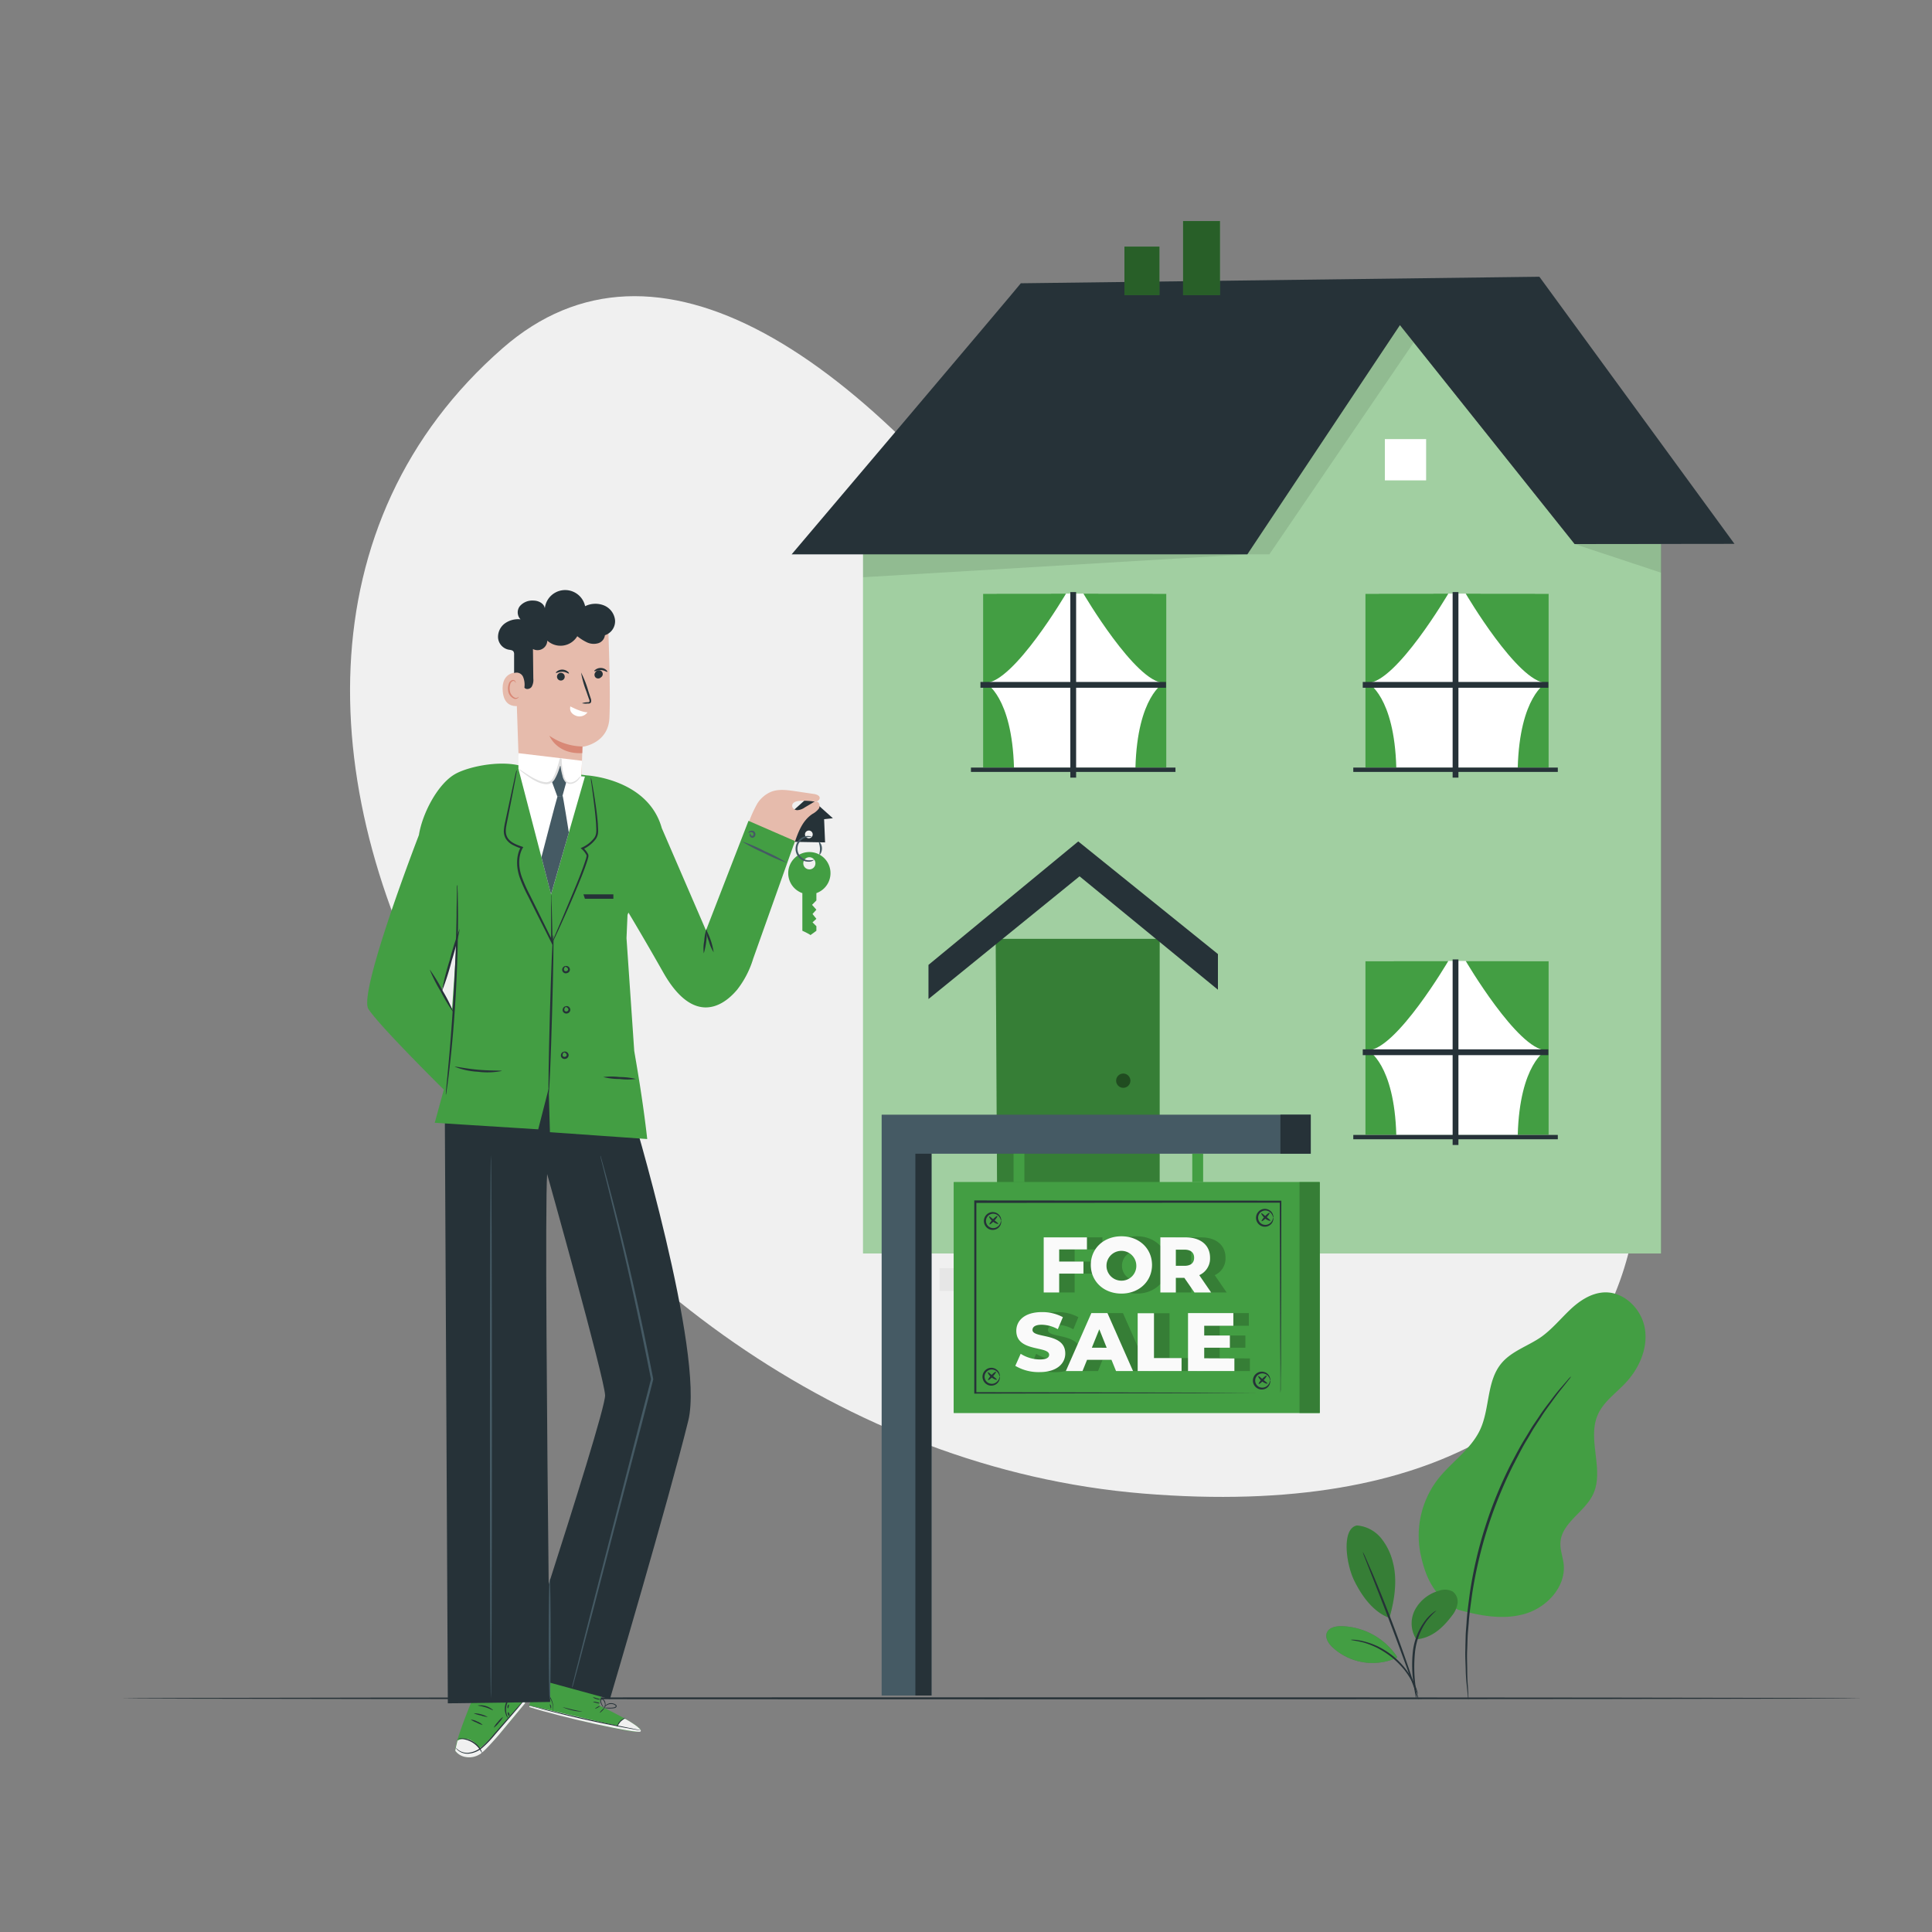 <svg xmlns="http://www.w3.org/2000/svg" viewBox="0 0 500 500"><rect x="0" y="0" width="500" height="500" fill="#808080" stroke="none"/><g id="freepik--background-simple--inject-134"><path d="M130.13,90.07c39.41-34.39,92.76,0,144.59,72.48s76.48,42,120.57,73.92,55.81,162.78-99.42,150.06S27.1,180,130.13,90.07Z" style="fill:#f0f0f0"></path></g><g id="freepik--Floor--inject-134"><path d="M481.88,439.52c0,.14-100.85.26-225.22.26s-225.25-.12-225.25-.26,100.83-.26,225.25-.26S481.88,439.37,481.88,439.52Z" style="fill:#263238"></path></g><g id="freepik--House--inject-134"><polygon points="223.37 140.8 223.37 324.4 429.86 324.4 429.86 140.8 407.52 140.8 362.3 84.13 324.16 140.25 223.37 140.8" style="fill:#439E43"></polygon><g style="opacity:0.5"><polygon points="223.37 140.8 223.37 324.4 429.86 324.4 429.86 140.8 407.52 140.8 362.3 84.13 324.16 140.25 223.37 140.8" style="fill:#fff"></polygon></g><path d="M264.19,73.31c-1,1.36-59.31,70.15-59.31,70.15H322.82L362.3,84.13l45.22,56.67,41.36-.05L398.39,71.62Z" style="fill:#263238"></path><rect x="254.44" y="316.79" width="48.93" height="7.62" style="fill:#e6e6e6"></rect><rect x="243.17" y="328.19" width="65.29" height="5.91" style="fill:#e6e6e6"></rect><polygon points="257.69 242.97 258.09 316.38 300.12 316.38 300.12 242.97 257.69 242.97" style="fill:#439E43"></polygon><g style="opacity:0.2"><polygon points="257.69 242.97 258.09 316.38 300.12 316.38 300.12 242.97 257.69 242.97"></polygon></g><g style="opacity:0.4"><circle cx="290.7" cy="279.68" r="1.85"></circle></g><polygon points="279.05 217.76 240.29 249.71 240.29 258.55 279.39 226.79 315.2 256.14 315.2 246.91 279.05 217.76" style="fill:#263238"></polygon><rect x="291" y="63.82" width="9.06" height="12.55" style="fill:#439E43"></rect><rect x="306.18" y="57.21" width="9.55" height="19.16" style="fill:#439E43"></rect><g style="opacity:0.4"><rect x="291" y="63.82" width="9.06" height="12.55"></rect><rect x="306.18" y="57.21" width="9.55" height="19.16"></rect></g><rect x="358.4" y="113.64" width="10.68" height="10.68" style="fill:#fff"></rect><g style="opacity:0.1"><polygon points="322.82 143.46 328.51 143.46 365.87 88.61 362.3 84.13 322.82 143.46"></polygon></g><g style="opacity:0.1"><polygon points="223.37 143.46 223.37 149.39 322.82 143.46 223.37 143.46"></polygon></g><g style="opacity:0.1"><polygon points="407.52 140.8 429.86 148.21 429.86 140.8 407.52 140.8"></polygon></g><rect x="249.31" y="321.48" width="56.87" height="7.39" style="fill:#e6e6e6"></rect><path d="M304.69,321.58c0,.14-12.3.26-27.47.26s-27.46-.12-27.46-.26,12.29-.26,27.46-.26S304.69,321.43,304.69,321.58Z" style="fill:#e0e0e0"></path><path d="M304.69,328.19c0,.14-12.3.26-27.47.26s-27.46-.12-27.46-.26,12.29-.26,27.46-.26S304.69,328,304.69,328.19Z" style="fill:#e0e0e0"></path><rect x="254.44" y="153.63" width="47.39" height="45.02" style="fill:#fff"></rect><path d="M275.88,153.63s-13.44,22.91-20.8,23.11c0,0,6.82,3.48,7.34,21.91h-8v-45Z" style="fill:#439E43"></path><path d="M280.39,153.63s13.43,22.91,20.8,23.11c0,0-6.83,3.48-7.34,21.91h8v-45Z" style="fill:#439E43"></path><rect x="277" y="153.23" width="1.5" height="48.02" style="fill:#263238"></rect><rect x="277" y="153.23" width="1.5" height="48.02" transform="translate(100.51 454.99) rotate(-90)" style="fill:#263238"></rect><rect x="251.28" y="198.65" width="52.93" height="1.12" style="fill:#263238"></rect><rect x="353.38" y="153.63" width="47.39" height="45.02" style="fill:#fff"></rect><path d="M374.82,153.63s-13.43,22.91-20.8,23.11c0,0,6.83,3.48,7.34,21.91h-8v-45Z" style="fill:#439E43"></path><path d="M379.33,153.63s13.43,22.91,20.8,23.11c0,0-6.82,3.48-7.34,21.91h8v-45Z" style="fill:#439E43"></path><rect x="375.94" y="153.23" width="1.5" height="48.02" style="fill:#263238"></rect><rect x="375.94" y="153.23" width="1.5" height="48.02" transform="translate(199.45 553.93) rotate(-90)" style="fill:#263238"></rect><rect x="350.23" y="198.65" width="52.93" height="1.12" style="fill:#263238"></rect><rect x="353.38" y="248.7" width="47.39" height="45.02" style="fill:#fff"></rect><path d="M374.82,248.7s-13.43,22.92-20.8,23.12c0,0,6.83,3.48,7.34,21.9h-8v-45Z" style="fill:#439E43"></path><path d="M379.33,248.7s13.43,22.92,20.8,23.12c0,0-6.82,3.48-7.34,21.9h8v-45Z" style="fill:#439E43"></path><rect x="375.94" y="248.3" width="1.5" height="48.02" style="fill:#263238"></rect><rect x="375.94" y="248.3" width="1.5" height="48.02" transform="translate(104.38 649.01) rotate(-90)" style="fill:#263238"></rect><rect x="350.23" y="293.72" width="52.93" height="1.12" style="fill:#263238"></rect></g><g id="freepik--Sign--inject-134"><polygon points="228.17 288.48 228.17 438.8 241.07 438.8 241.07 298.58 339.22 298.58 339.22 288.48 228.17 288.48" style="fill:#455a64"></polygon><rect x="236.9" y="298.58" width="4.17" height="140.22" style="fill:#263238"></rect><rect x="331.37" y="288.48" width="7.85" height="10.1" style="fill:#263238"></rect><rect x="246.83" y="305.94" width="94.7" height="59.72" style="fill:#439E43"></rect><rect x="246.83" y="305.94" width="94.7" height="59.72" style="fill:#439E43"></rect><rect x="336.31" y="305.94" width="5.23" height="59.72" style="fill:#439E43"></rect><g style="opacity:0.2"><rect x="336.31" y="305.94" width="5.23" height="59.72"></rect></g><path d="M331.37,360.51s0-.32,0-.91,0-1.48,0-2.61c0-2.3,0-5.65-.05-9.94,0-8.59-.06-20.93-.11-36l.21.2-79,.06h0l.26-.26c0,17.54,0,34.26,0,49.48l-.24-.24,56.8.11,16.29.07,4.35,0H331l.39,0h-1.46l-4.3,0-16.25.07-57,.12h-.24v-.24c0-15.22,0-31.94,0-49.48v-.27h.27l79,.06h.2V311c0,15.14-.08,27.53-.1,36.15,0,4.27,0,7.6-.06,9.89l0,2.57C331.38,360.22,331.37,360.51,331.37,360.51Z" style="fill:#263238"></path><rect x="262.31" y="298.58" width="2.81" height="7.36" style="fill:#439E43"></rect><rect x="308.56" y="298.58" width="2.81" height="7.36" style="fill:#439E43"></rect><path d="M278.12,323.35v3.14h6.29v3.12h-6.29v4.88h-4V320.23h11.18v3.12Z" style="fill:#439E43"></path><path d="M278.12,323.35v3.14h6.29v3.12h-6.29v4.88h-4V320.23h11.18v3.12Z" style="opacity:0.2"></path><path d="M286.31,327.36c0-4.27,3.36-7.41,7.92-7.41s7.93,3.14,7.93,7.41-3.36,7.42-7.93,7.42S286.31,331.64,286.31,327.36Zm11.77,0a3.86,3.86,0,1,0-3.85,4.08A3.82,3.82,0,0,0,298.08,327.36Z" style="fill:#439E43"></path><path d="M286.31,327.36c0-4.27,3.36-7.41,7.92-7.41s7.93,3.14,7.93,7.41-3.36,7.42-7.93,7.42S286.31,331.64,286.31,327.36Zm11.77,0a3.86,3.86,0,1,0-3.85,4.08A3.82,3.82,0,0,0,298.08,327.36Z" style="opacity:0.2"></path><path d="M310.51,330.7h-2.2v3.79h-4V320.23h6.52c3.89,0,6.33,2,6.33,5.28a4.72,4.72,0,0,1-2.79,4.5l3.08,4.48H313.1Zm0-7.29h-2.24v4.18h2.24c1.67,0,2.51-.78,2.51-2.08S312.22,323.41,310.55,323.41Z" style="fill:#439E43"></path><path d="M310.51,330.7h-2.2v3.79h-4V320.23h6.52c3.89,0,6.33,2,6.33,5.28a4.72,4.72,0,0,1-2.79,4.5l3.08,4.48H313.1Zm0-7.29h-2.24v4.18h2.24c1.67,0,2.51-.78,2.51-2.08S312.22,323.41,310.55,323.41Z" style="opacity:0.2"></path><path d="M266.78,353.48l1.39-3.12a9.36,9.36,0,0,0,4.93,1.47c1.75,0,2.44-.49,2.44-1.21,0-2.37-8.51-.64-8.51-6.2,0-2.67,2.18-4.85,6.63-4.85a11.12,11.12,0,0,1,5.42,1.31l-1.3,3.14a8.83,8.83,0,0,0-4.15-1.16c-1.77,0-2.41.6-2.41,1.35,0,2.28,8.48.58,8.48,6.09,0,2.6-2.18,4.82-6.62,4.82A11.79,11.79,0,0,1,266.78,353.48Z" style="fill:#439E43"></path><path d="M266.78,353.48l1.39-3.12a9.36,9.36,0,0,0,4.93,1.47c1.75,0,2.44-.49,2.44-1.21,0-2.37-8.51-.64-8.51-6.2,0-2.67,2.18-4.85,6.63-4.85a11.12,11.12,0,0,1,5.42,1.31l-1.3,3.14a8.83,8.83,0,0,0-4.15-1.16c-1.77,0-2.41.6-2.41,1.35,0,2.28,8.48.58,8.48,6.09,0,2.6-2.18,4.82-6.62,4.82A11.79,11.79,0,0,1,266.78,353.48Z" style="opacity:0.2"></path><path d="M291.67,351.92h-6.33l-1.17,2.91h-4.32l6.6-15h4.17l6.62,15h-4.4Zm-1.24-3.12L288.5,344l-1.92,4.78Z" style="fill:#439E43"></path><path d="M291.67,351.92h-6.33l-1.17,2.91h-4.32l6.6-15h4.17l6.62,15h-4.4Zm-1.24-3.12L288.5,344l-1.92,4.78Z" style="opacity:0.2"></path><path d="M298.44,339.87h4.23v11.6h7.14v3.36H298.44Z" style="fill:#439E43"></path><path d="M298.44,339.87h4.23v11.6h7.14v3.36H298.44Z" style="opacity:0.2"></path><path d="M323.48,351.56v3.27h-12v-15H323.2v3.27h-7.54v2.52h6.64v3.16h-6.64v2.74Z" style="fill:#439E43"></path><path d="M323.48,351.56v3.27h-12v-15H323.2v3.27h-7.54v2.52h6.64v3.16h-6.64v2.74Z" style="opacity:0.2"></path><path d="M329.51,315.12c-.05,0-.06-.19-.17-.49a2.05,2.05,0,0,0-.77-1,1.88,1.88,0,0,0-1.78-.22,1.85,1.85,0,0,0-1.19,1.73,1.87,1.87,0,0,0,1.19,1.73,1.94,1.94,0,0,0,1.78-.22,2.11,2.11,0,0,0,.77-1c.11-.3.12-.48.17-.48s.08.18,0,.53a2.06,2.06,0,0,1-.75,1.27,2.26,2.26,0,0,1-2.16.38,2.32,2.32,0,0,1,0-4.37,2.26,2.26,0,0,1,2.16.38,2.06,2.06,0,0,1,.75,1.27C329.59,314.93,329.53,315.12,329.51,315.12Z" style="fill:#263238"></path><path d="M328.56,313.87c.1.1-.27.66-.84,1.26s-1.1,1-1.21.91.27-.66.84-1.26S328.45,313.77,328.56,313.87Z" style="fill:#263238"></path><path d="M328.78,315.9c0,.13-.77,0-1.46-.62s-1-1.23-.89-1.31.59.39,1.22.91S328.84,315.76,328.78,315.9Z" style="fill:#263238"></path><path d="M328.74,357.28s-.06-.19-.16-.49a2.11,2.11,0,0,0-.77-1,1.89,1.89,0,0,0-1.78-.22,1.85,1.85,0,0,0-1.19,1.73A1.87,1.87,0,0,0,326,359a1.94,1.94,0,0,0,1.78-.22,2.18,2.18,0,0,0,.77-1c.1-.3.12-.48.16-.48s.09.18,0,.53a2.09,2.09,0,0,1-.74,1.27,2.27,2.27,0,0,1-2.16.38,2.31,2.31,0,0,1,0-4.37,2.27,2.27,0,0,1,2.16.38,2.09,2.09,0,0,1,.74,1.27C328.83,357.09,328.77,357.28,328.74,357.28Z" style="fill:#263238"></path><path d="M327.79,356c.11.1-.26.66-.83,1.26s-1.1,1-1.21.91.27-.66.83-1.26S327.69,355.93,327.79,356Z" style="fill:#263238"></path><path d="M328,358.06c0,.13-.77-.05-1.46-.62s-1-1.23-.89-1.31.59.39,1.22.91S328.08,357.92,328,358.06Z" style="fill:#263238"></path><path d="M258.71,356.26s-.06-.18-.17-.48a2.11,2.11,0,0,0-.77-1,1.94,1.94,0,0,0-1.78-.22,1.88,1.88,0,0,0-1.19,1.73A1.86,1.86,0,0,0,256,358a1.88,1.88,0,0,0,1.78-.22,2.05,2.05,0,0,0,.77-1c.11-.3.12-.49.17-.49s.08.19,0,.54a2.06,2.06,0,0,1-.75,1.27,2.26,2.26,0,0,1-2.16.38,2.32,2.32,0,0,1,0-4.37,2.26,2.26,0,0,1,2.16.38,2.06,2.06,0,0,1,.75,1.27C258.79,356.08,258.73,356.27,258.71,356.26Z" style="fill:#263238"></path><path d="M257.76,355c.1.09-.27.66-.83,1.26s-1.11,1-1.22.91.27-.67.84-1.27S257.65,354.92,257.76,355Z" style="fill:#263238"></path><path d="M258,357.05c-.05.13-.77-.06-1.46-.62s-1-1.24-.89-1.31.59.39,1.22.9S258,356.91,258,357.05Z" style="fill:#263238"></path><path d="M259.08,315.94c-.05,0-.06-.18-.17-.48a2.11,2.11,0,0,0-.77-1,1.94,1.94,0,0,0-1.78-.22,1.87,1.87,0,0,0-1.19,1.73,1.85,1.85,0,0,0,1.19,1.73,1.88,1.88,0,0,0,1.78-.22,2.05,2.05,0,0,0,.77-1c.11-.3.12-.49.17-.49s.08.19,0,.54a2.06,2.06,0,0,1-.75,1.27,2.26,2.26,0,0,1-2.16.38,2.32,2.32,0,0,1,0-4.37,2.26,2.26,0,0,1,2.16.38,2.06,2.06,0,0,1,.75,1.27C259.16,315.76,259.1,315.94,259.08,315.94Z" style="fill:#263238"></path><path d="M258.13,314.7c.1.09-.27.66-.84,1.26s-1.1,1-1.21.91.27-.67.84-1.27S258,314.6,258.13,314.7Z" style="fill:#263238"></path><path d="M258.35,316.73c-.05.13-.77-.06-1.46-.62s-1-1.24-.89-1.31.59.39,1.22.9S258.41,316.59,258.35,316.73Z" style="fill:#263238"></path><path d="M274.11,323.35v3.14h6.29v3.12h-6.29v4.88h-4V320.23h11.19v3.12Z" style="fill:#fafafa"></path><path d="M282.3,327.36c0-4.27,3.36-7.41,7.92-7.41s7.92,3.14,7.92,7.41-3.36,7.42-7.92,7.42S282.3,331.64,282.3,327.36Zm11.77,0a3.86,3.86,0,1,0-3.85,4.08A3.82,3.82,0,0,0,294.07,327.36Z" style="fill:#fafafa"></path><path d="M306.5,330.7h-2.2v3.79h-4V320.23h6.52c3.89,0,6.34,2,6.34,5.28a4.72,4.72,0,0,1-2.79,4.5l3.07,4.48h-4.32Zm0-7.29H304.3v4.18h2.24c1.67,0,2.5-.78,2.5-2.08S308.21,323.41,306.54,323.41Z" style="fill:#fafafa"></path><path d="M262.76,353.48l1.39-3.12a9.42,9.42,0,0,0,4.94,1.47c1.75,0,2.43-.49,2.43-1.21,0-2.37-8.5-.64-8.5-6.2,0-2.67,2.18-4.85,6.62-4.85a11.16,11.16,0,0,1,5.43,1.31L273.76,344a8.83,8.83,0,0,0-4.14-1.16c-1.77,0-2.41.6-2.41,1.35,0,2.28,8.48.58,8.48,6.09,0,2.6-2.18,4.82-6.63,4.82A11.81,11.81,0,0,1,262.76,353.48Z" style="fill:#fafafa"></path><path d="M287.65,351.92h-6.32l-1.18,2.91h-4.31l6.6-15h4.17l6.62,15h-4.4Zm-1.24-3.12L284.49,344l-1.92,4.78Z" style="fill:#fafafa"></path><path d="M294.43,339.87h4.22v11.6h7.14v3.36H294.43Z" style="fill:#fafafa"></path><path d="M319.46,351.56v3.27h-12v-15h11.73v3.27h-7.54v2.52h6.64v3.16h-6.64v2.74Z" style="fill:#fafafa"></path></g><g id="freepik--Plants--inject-134"><path d="M377.47,416.66c-6-3.23-8.41-7.79-9.83-14.46a23.93,23.93,0,0,1,4.43-19.31c3.49-4.49,8.61-7.77,11-12.92,2.54-5.5,1.62-12.49,5.49-17.14,2.66-3.2,6.94-4.47,10.35-6.86,2.77-2,4.93-4.64,7.41-7s5.51-4.36,8.9-4.5c5.12-.2,9.64,4.33,10.47,9.38s-1.45,10.24-4.95,14c-2.53,2.71-5.79,4.94-7.26,8.35-2.77,6.41,1.81,14.33-1.23,20.61-2.22,4.59-8.14,7.34-8.41,12.43-.11,1.87.63,3.68.83,5.54.63,5.83-4.27,11.15-9.88,12.84s-11.67.57-17.32-1" style="fill:#439E43"></path><path d="M406.59,356.24a4,4,0,0,1-.53.75l-1.63,2.07c-.72.88-1.59,2-2.52,3.3s-2.08,2.77-3.15,4.5c-.56.85-1.15,1.74-1.75,2.67s-1.16,2-1.78,3c-1.25,2-2.39,4.33-3.64,6.71A112.54,112.54,0,0,0,381,412.47c-.36,2.67-.75,5.2-.9,7.59-.09,1.19-.22,2.34-.27,3.45s-.07,2.18-.11,3.2c-.12,2,0,3.88,0,5.49s.07,3,.16,4.15.1,2,.14,2.63a5.43,5.43,0,0,1,0,.92,4.18,4.18,0,0,1-.14-.91c-.07-.67-.16-1.54-.27-2.62s-.25-2.53-.28-4.15-.17-3.48-.09-5.52c0-1,.05-2.1.07-3.21s.15-2.28.23-3.48c.13-2.4.5-4.95.84-7.64A109.66,109.66,0,0,1,391,378.93c1.27-2.39,2.44-4.68,3.72-6.72.63-1,1.2-2,1.82-3l1.8-2.66c1.11-1.72,2.28-3.16,3.25-4.46s1.86-2.38,2.62-3.24l1.73-2A4,4,0,0,1,406.59,356.24Z" style="fill:#263238"></path><path d="M351.18,394.79a9,9,0,0,1,6.21,3.25,15.75,15.75,0,0,1,3.12,6.43c1.16,4.5.38,9.79-.94,14.24-4.85-1.77-7.8-7-9.13-9.72-2.11-4.33-3.28-13.42.74-14.2" style="fill:#439E43"></path><path d="M366.52,424.22a7.6,7.6,0,0,1-.29-7.66,10.08,10.08,0,0,1,6.14-4.86,4.3,4.3,0,0,1,3.6.2A3.27,3.27,0,0,1,377.2,415a6.59,6.59,0,0,1-1.43,3.13c-2.39,3.18-5.29,5.82-9.25,6.12" style="fill:#439E43"></path><g style="opacity:0.2"><path d="M351.18,394.79a9,9,0,0,1,6.21,3.25,15.75,15.75,0,0,1,3.12,6.43c1.16,4.5.38,9.79-.94,14.24-4.85-1.77-7.8-7-9.13-9.72-2.11-4.33-3.28-13.42.74-14.2"></path></g><g style="opacity:0.2"><path d="M366.52,424.22a7.6,7.6,0,0,1-.29-7.66,10.08,10.08,0,0,1,6.14-4.86,4.3,4.3,0,0,1,3.6.2A3.27,3.27,0,0,1,377.2,415a6.59,6.59,0,0,1-1.43,3.13c-2.39,3.18-5.29,5.82-9.25,6.12"></path></g><g style="opacity:0.2"><path d="M361.47,428.63a17.86,17.86,0,0,0-14.34-7.78c-1.44,0-3.15.32-3.72,1.65s.38,2.8,1.42,3.8A15.27,15.27,0,0,0,361.55,429"></path></g><path d="M361.47,428.63a17.86,17.86,0,0,0-14.34-7.78c-1.44,0-3.15.32-3.72,1.65s.38,2.8,1.42,3.8A15.27,15.27,0,0,0,361.55,429" style="fill:#439E43"></path><path d="M366.56,439.65a3.21,3.21,0,0,1-.24-.94c-.12-.62-.28-1.51-.44-2.62a32.75,32.75,0,0,1-.22-8.78A16.34,16.34,0,0,1,369,419.2a10.44,10.44,0,0,1,1.91-1.87,3.34,3.34,0,0,1,.83-.52,22.51,22.51,0,0,0-2.45,2.61,17.23,17.23,0,0,0-3.07,8,38.17,38.17,0,0,0,.08,8.66A31.41,31.41,0,0,1,366.56,439.65Z" style="fill:#263238"></path><path d="M352.69,401.64a10.79,10.79,0,0,1,.71,1.44c.44.94,1,2.32,1.76,4,1.45,3.41,3.38,8.15,5.38,13.43s3.69,10.12,4.85,13.64c.59,1.75,1,3.18,1.34,4.17a10.51,10.51,0,0,1,.42,1.56,8.88,8.88,0,0,1-.61-1.49c-.38-1.06-.89-2.45-1.5-4.12-1.25-3.49-3-8.29-5-13.57s-3.87-10-5.23-13.48l-1.6-4.08A9.31,9.31,0,0,1,352.69,401.64Z" style="fill:#263238"></path><path d="M349.61,424.38a3.31,3.31,0,0,1,.93,0,7.22,7.22,0,0,1,1.09.13,12.29,12.29,0,0,1,1.43.3,19.55,19.55,0,0,1,3.56,1.29,21.75,21.75,0,0,1,3.92,2.5,21,21,0,0,1,3.24,3.33,18.11,18.11,0,0,1,2,3.22,11.73,11.73,0,0,1,.58,1.33,8.17,8.17,0,0,1,.36,1,3.09,3.09,0,0,1,.2.92c-.09,0-.46-1.25-1.46-3.12a21.66,21.66,0,0,0-2-3.1,23.66,23.66,0,0,0-3.2-3.22,24,24,0,0,0-3.8-2.47,21.93,21.93,0,0,0-3.45-1.37C350.92,424.58,349.6,424.48,349.61,424.38Z" style="fill:#263238"></path></g><g id="freepik--Character--inject-134"><path d="M123,436.44l-.25,2.21s-5.83,13.68-4.75,14.71a5,5,0,0,0,5.59.87c2.58-1.07,12.3-13.49,12.3-13.49l.39-1.82Z" style="fill:#439E43"></path><path d="M118.39,450.48s3.1-2,5.69,2c0,0,1.36-.76,4.83-4.74s6.81-7.85,6.81-7.85.36-.39.29,0-.15.95-.15.95l-6.64,8s-4,4.69-5.1,5.19a5.18,5.18,0,0,1-3.79.65,4.16,4.16,0,0,1-2.5-1.56C117.8,452.89,118.39,450.48,118.39,450.48Z" style="fill:#f0f0f0"></path><path d="M124.75,453.82a6.35,6.35,0,0,0-6.28-3.77,2.65,2.65,0,0,1,1.17-.16,5.42,5.42,0,0,1,2.73.79,5.57,5.57,0,0,1,2,2A2.41,2.41,0,0,1,124.75,453.82Z" style="fill:#263238"></path><path d="M136.28,439.25a7.69,7.69,0,0,1-.6.78L134,442.09l-5.79,6.71a28.81,28.81,0,0,1-3.39,3.54,6.37,6.37,0,0,1-3.7,1.51,3.92,3.92,0,0,1-2.56-.84,2.28,2.28,0,0,1-.64-.76,6.7,6.7,0,0,0,.72.66,3.86,3.86,0,0,0,2.47.72,6.23,6.23,0,0,0,3.53-1.52,29.83,29.83,0,0,0,3.34-3.51l5.85-6.66,1.8-2A5.11,5.11,0,0,1,136.28,439.25Z" style="fill:#263238"></path><path d="M124.92,446.43a6.2,6.2,0,0,1-1.58-.63,7.56,7.56,0,0,1-1.52-.76,3.71,3.71,0,0,1,1.65.47A3.82,3.82,0,0,1,124.92,446.43Z" style="fill:#263238"></path><path d="M126.29,444.37a8.12,8.12,0,0,1-1.87-.42,7.71,7.71,0,0,1-1.83-.56,7.82,7.82,0,0,1,3.7,1Z" style="fill:#263238"></path><path d="M127.58,442.59c-.06.07-.85-.41-1.94-.74s-2-.4-2-.49a5,5,0,0,1,4,1.23Z" style="fill:#263238"></path><path d="M128.18,440.61c-.05.08-.77-.28-1.72-.53a16.83,16.83,0,0,1-1.75-.41,4.53,4.53,0,0,1,3.47.94Z" style="fill:#455a64"></path><path d="M127.52,438.93a2.72,2.72,0,0,1-1.07-.47,6.41,6.41,0,0,1-1-.75c-.17-.16-.35-.34-.53-.53a1.67,1.67,0,0,1-.26-.34.51.51,0,0,1,0-.53.8.8,0,0,1,.88-.25,1.85,1.85,0,0,1,.72.34,2.4,2.4,0,0,1,.76,1.05,2.16,2.16,0,0,1,.2,1.15s-.11-.44-.4-1.06a2.45,2.45,0,0,0-.73-.91c-.32-.24-.93-.44-1.17-.15-.09.11,0,.31.22.5a6.2,6.2,0,0,0,.5.52,9.4,9.4,0,0,0,.94.78C127.14,438.69,127.54,438.89,127.52,438.93Z" style="fill:#455a64"></path><path d="M127.31,438.74a2.05,2.05,0,0,1,.37-1.14,3.26,3.26,0,0,1,.88-1,3,3,0,0,1,.69-.39.93.93,0,0,1,.45-.07.52.52,0,0,1,.45.32,1,1,0,0,1-.21.89,2.77,2.77,0,0,1-.5.61,3,3,0,0,1-1.14.66,1.82,1.82,0,0,1-1.19.08,9.43,9.43,0,0,0,1.12-.29,3.17,3.17,0,0,0,1-.66,2.72,2.72,0,0,0,.44-.56.83.83,0,0,0,.18-.62c-.05-.15-.29-.16-.51-.07a3.08,3.08,0,0,0-.62.34,3.36,3.36,0,0,0-.87.85C127.46,438.3,127.37,438.75,127.31,438.74Z" style="fill:#455a64"></path><path d="M133.93,438.59a2.13,2.13,0,0,0-1.07.25,4.12,4.12,0,0,0-1.64,2.06,4.43,4.43,0,0,0-.11,2.65c.18.67.42,1.05.38,1.08a2.18,2.18,0,0,1-.59-1,4.12,4.12,0,0,1,0-2.82,4,4,0,0,1,1.83-2.15C133.47,438.3,134,438.56,133.93,438.59Z" style="fill:#263238"></path><path d="M130.17,444.35a5.67,5.67,0,0,1-1.08,1.5,5.5,5.5,0,0,1-1.32,1.29,5.67,5.67,0,0,1,1.08-1.5A5.5,5.5,0,0,1,130.17,444.35Z" style="fill:#263238"></path><path d="M131.52,443.11c.09,0,.19.18.28.43s.13.47,0,.51-.25-.13-.34-.41S131.44,443.13,131.52,443.11Z" style="fill:#263238"></path><path d="M131.66,441.13c.08,0,.07.26,0,.52s-.13.47-.22.46-.15-.24-.09-.52S131.58,441.1,131.66,441.13Z" style="fill:#263238"></path><path d="M132.82,439.53c.05.07-.08.26-.26.44s-.37.33-.44.28,0-.28.21-.49S132.76,439.46,132.82,439.53Z" style="fill:#455a64"></path><path d="M134.64,438.76c0,.09-.2.18-.45.25s-.48.1-.51,0,.15-.24.43-.32S134.63,438.68,134.64,438.76Z" style="fill:#455a64"></path><path d="M155.07,441.38l2-9.15-17.11-3.79-3,13.34,1.05.31c4.66,1.31,23.79,6.33,27.16,6.07C168.88,447.88,155.07,441.38,155.07,441.38Z" style="fill:#439E43"></path><path d="M143.14,443a6,6,0,0,0-1.37-4.13,5.92,5.92,0,0,0-3.72-2.14L137,441.54Z" style="fill:#439E43"></path><path d="M161.76,444.81s4.77,2.6,4,3.3-20.35-3.65-28.8-6.33l.11-.37,22.74,5.26S160.75,444.63,161.76,444.81Z" style="fill:#f0f0f0"></path><path d="M136.76,441.34a1.33,1.33,0,0,0,.28.1l.84.23,3.08.83c2.6.68,6.21,1.57,10.22,2.47s7.65,1.62,10.3,2.12l3.14.56.85.14.3,0a1.25,1.25,0,0,0-.29-.07l-.85-.18-3.12-.63c-2.64-.53-6.28-1.29-10.28-2.18S143.61,443,141,442.35l-3.09-.76-.85-.2Z" style="fill:#263238"></path><path d="M159.69,446.94a7.44,7.44,0,0,1,.91-1.36,7.34,7.34,0,0,1,1.33-.95,2.35,2.35,0,0,0-1.48.81A2.37,2.37,0,0,0,159.69,446.94Z" style="fill:#263238"></path><path d="M155.22,443.25c0,.05.35-.19.68-.53s.58-.65.54-.69-.35.2-.69.54S155.18,443.21,155.22,443.25Z" style="fill:#263238"></path><path d="M154,442.21c0,.05.34-.07.7-.26s.61-.41.59-.46-.34.07-.7.27S154,442.16,154,442.21Z" style="fill:#263238"></path><path d="M153.48,440.4c0,.06.37.2.87.32a2,2,0,0,0,.91.1,2.28,2.28,0,0,0-.87-.31A2.13,2.13,0,0,0,153.48,440.4Z" style="fill:#263238"></path><path d="M153.43,439.2a1.75,1.75,0,0,0,.93.51,1.69,1.69,0,0,0,1.06.09,5,5,0,0,0-1-.29A6.31,6.31,0,0,0,153.43,439.2Z" style="fill:#263238"></path><path d="M156.13,441.89a3.24,3.24,0,0,0,1.1.24,7.19,7.19,0,0,0,1.23,0,3.36,3.36,0,0,0,.73-.12.64.64,0,0,0,.35-.29.44.44,0,0,0-.07-.47,2.08,2.08,0,0,0-2.63,0,2.11,2.11,0,0,0-.52.66.65.65,0,0,0-.09.29,3,3,0,0,1,.71-.83A2,2,0,0,1,158,441a1.72,1.72,0,0,1,1.29.38c.15.17,0,.36-.19.43a2.94,2.94,0,0,1-.67.13,8.5,8.5,0,0,1-1.2,0C156.56,442,156.14,441.86,156.13,441.89Z" style="fill:#263238"></path><path d="M156.4,442a1.15,1.15,0,0,0,.3-.74,1.88,1.88,0,0,0-.12-.87,1.16,1.16,0,0,0-.79-.76.44.44,0,0,0-.45.43,1.18,1.18,0,0,0,.07.54,3.55,3.55,0,0,0,.37.78,1.66,1.66,0,0,0,.53.58s-.17-.25-.4-.66a4.27,4.27,0,0,1-.31-.76c-.1-.27-.11-.71.18-.7s.5.37.62.63a1.79,1.79,0,0,1,.15.78A4,4,0,0,1,156.4,442Z" style="fill:#263238"></path><path d="M138.15,436.74s.5.06,1.25.32a5.52,5.52,0,0,1,3.69,4.57c.09.79,0,1.29,0,1.29a1.31,1.31,0,0,0,.08-.34,4.3,4.3,0,0,0,0-1,5.32,5.32,0,0,0-3.78-4.69,4.62,4.62,0,0,0-.95-.19C138.27,436.72,138.15,436.72,138.15,436.74Z" style="fill:#263238"></path><path d="M141.5,430a34.29,34.29,0,0,0-.93,3.48,31.45,31.45,0,0,0-.72,3.53,29.94,29.94,0,0,0,.93-3.48A28.16,28.16,0,0,0,141.5,430Z" style="fill:#455a64"></path><path d="M145.67,441.84a14.6,14.6,0,0,0,5,1.16c0-.06-1.12-.24-2.49-.56S145.69,441.78,145.67,441.84Z" style="fill:#263238"></path><path d="M142.32,441.09c-.06,0,0,.25.09.54s.07.52.13.53.15-.25.08-.58S142.36,441.05,142.32,441.09Z" style="fill:#263238"></path><path d="M141.4,439.23c-.05,0,0,.24.16.46s.29.37.34.34,0-.24-.16-.46S141.45,439.2,141.4,439.23Z" style="fill:#455a64"></path><path d="M139.75,438.11c0,.06.23.11.46.26s.39.32.44.29,0-.3-.33-.47S139.75,438.06,139.75,438.11Z" style="fill:#455a64"></path><path d="M138.54,437.49c0,.05.05.16.18.24s.26.12.29.07,0-.16-.17-.24S138.58,437.44,138.54,437.49Z" style="fill:#455a64"></path><path d="M163.22,286.6,143,279.44h0l-27.9,5.06.8,156.32,26.48-.35s0-1.82-.06-5l15.53,4.25s15.13-51.12,20.29-72.1C182.41,350.1,163.22,286.6,163.22,286.6ZM142,410c-.41-37.82-.95-98.29-.4-106.16,0,0,14.83,52.78,15,57.25C156.67,363.78,148.45,389.91,142,410Z" style="fill:#263238"></path><path d="M142.26,408.54c.14,0,.26,7,.26,15.65s-.11,15.66-.25,15.66-.26-7-.27-15.66S142.12,408.54,142.26,408.54Z" style="fill:#455a64"></path><path d="M148,436.76s0-.12.07-.36.14-.61.25-1c.23-.95.56-2.3,1-4,.89-3.51,2.16-8.54,3.74-14.74,3.21-12.47,7.63-29.64,12.52-48.6,1-3.83,2-7.58,2.9-11.17v.11c-3.25-16.56-6.5-31.05-9.07-41.38l-3-12.14c-.35-1.4-.62-2.5-.82-3.27-.08-.36-.15-.64-.2-.85a1.31,1.31,0,0,1,0-.3,1.71,1.71,0,0,1,.1.28l.24.84c.22.77.52,1.86.91,3.25.77,2.83,1.87,6.95,3.18,12.11,2.66,10.31,6,24.8,9.24,41.36V357l-2.89,11.17c-5,18.95-9.43,36.1-12.68,48.56l-3.9,14.7c-.46,1.71-.83,3.05-1.08,4-.13.44-.22.78-.3,1A1.38,1.38,0,0,1,148,436.76Z" style="fill:#455a64"></path><path d="M127.05,439.52c-.14,0-.26-31.46-.26-70.26s.12-70.26.26-70.26.26,31.45.26,70.26S127.2,439.52,127.05,439.52Z" style="fill:#455a64"></path><path d="M134.4,201.55l16,.79c.17-1.86.31-9.06.31-9.06s6.66-.78,7-7.41-.25-21.88-.25-21.88h0a23,23,0,0,0-23.25,2l-1,.72Z" style="fill:#e6bbac"></path><path d="M154.12,175.32a1,1,0,0,1,0-1.36,1,1,0,1,1,1.38,1.35A1,1,0,0,1,154.12,175.32Z" style="fill:#263238"></path><path d="M157.18,173.87c-.11.11-.74-.41-1.65-.45s-1.59.41-1.69.28.06-.25.36-.46a2.2,2.2,0,0,1,1.36-.37,2.16,2.16,0,0,1,1.31.5C157.14,173.61,157.23,173.82,157.18,173.87Z" style="fill:#263238"></path><path d="M145.67,174.27a1,1,0,1,1-1.33.27A1,1,0,0,1,145.67,174.27Z" style="fill:#263238"></path><path d="M147.24,174.3c-.11.11-.74-.41-1.65-.45s-1.6.41-1.69.29.06-.26.36-.47a2.25,2.25,0,0,1,2.66.13C147.2,174,147.29,174.26,147.24,174.3Z" style="fill:#263238"></path><path d="M150.62,182a4.25,4.25,0,0,1,1.48-.26c.24,0,.43-.06.46-.19a1.42,1.42,0,0,0-.15-.69c-.21-.61-.43-1.23-.65-1.88a25.06,25.06,0,0,1-1.38-4.93,25.73,25.73,0,0,1,1.87,4.76c.21.66.42,1.28.62,1.9a1.57,1.57,0,0,1,.09,1,.61.61,0,0,1-.43.36,1.57,1.57,0,0,1-.41,0A4.4,4.4,0,0,1,150.62,182Z" style="fill:#263238"></path><path d="M147.61,182.87c-.93-.6,2.57,1.49,4.43,1.47a2.52,2.52,0,0,1-3,.89C147.07,184.43,147.61,182.87,147.61,182.87Z" style="fill:#fff"></path><path d="M150.74,193.19a15.47,15.47,0,0,1-8.55-2.78s1.87,4.84,8.5,4.49Z" style="fill:#d88876"></path><path d="M134.46,174c-.15,0-4.93-.56-4.34,5.06s6.06,3.17,6.06,3S134.46,174,134.46,174Z" style="fill:#e6bbac"></path><path d="M134.25,180.31s-.09.08-.25.18a1,1,0,0,1-.73.09,2.46,2.46,0,0,1-1.35-2.06,3.35,3.35,0,0,1,.13-1.43,1.16,1.16,0,0,1,.66-.83.49.49,0,0,1,.6.21c.1.15.07.27.1.27s.11-.1,0-.33a.62.62,0,0,0-.25-.33.8.8,0,0,0-.56-.09,1.39,1.39,0,0,0-.93,1,3.37,3.37,0,0,0-.18,1.6,2.57,2.57,0,0,0,1.68,2.28,1.05,1.05,0,0,0,.88-.24C134.25,180.45,134.27,180.32,134.25,180.31Z" style="fill:#d88876"></path><path d="M156.54,164.4a3.81,3.81,0,0,0,2.64-3.85,4.66,4.66,0,0,0-2.85-3.86,6,6,0,0,0-4.9.19,5.29,5.29,0,0,0-10.43.55c-.19-1.27-1.66-2-2.94-2a4.25,4.25,0,0,0-3.46,1.37,2.6,2.6,0,0,0,.11,3.48,5.9,5.9,0,0,0-4.08,1.08,4.34,4.34,0,0,0-1.73,3.76,3.44,3.44,0,0,0,2.66,3c.48.09,1.07.1,1.34.51a1.46,1.46,0,0,1,.15.8l0,4.76a1.84,1.84,0,0,1,2.33,1,5.27,5.27,0,0,1,.33,2.76c.42.61,1.45.4,1.88-.2a3.5,3.5,0,0,0,.43-2.12l-.09-7.66a2.53,2.53,0,0,0,3.71-2.18,5.06,5.06,0,0,0,7.76-1.14,12.59,12.59,0,0,0,2.55,1.61,4.13,4.13,0,0,0,2.95.18,2.49,2.49,0,0,0,1.67-2.29l-.34-.28" style="fill:#263238"></path><path d="M209.46,220.51a5.47,5.47,0,1,0,5.47,5.47A5.46,5.46,0,0,0,209.46,220.51Zm0,4.48a1.57,1.57,0,1,1,1.57-1.57A1.56,1.56,0,0,1,209.46,225Z" style="fill:#439E43"></path><path d="M207.65,231.05v9.83s2.18,1,2.06,1.13,1.57-1.13,1.57-1.13V239.7l-1-1,1-.91-1-1.25,1-1.11-1.12-1.26,1.12-1.13v-2Z" style="fill:#439E43"></path><path d="M215.55,211.76l-6.25-5.59L203,211.84l1.86.29.16,5.73,8.51.15-.25-6Zm-6.3,5.18a1,1,0,1,1,1.08-1A1,1,0,0,1,209.25,216.94Z" style="fill:#263238"></path><path d="M210.09,216.57s-.19.05-.49.05a2.73,2.73,0,0,0-1.23.19,3.09,3.09,0,0,0-1.42,1.08,3,3,0,0,0-.55,2.08,3,3,0,0,0,1,1.9,3.15,3.15,0,0,0,1.62.76,6.12,6.12,0,0,0,1.73-.14A2.23,2.23,0,0,1,209,223a3.29,3.29,0,0,1-1.9-.76,3.34,3.34,0,0,1-1.19-2.22,3.38,3.38,0,0,1,.69-2.42,3.2,3.2,0,0,1,1.69-1.14,2.56,2.56,0,0,1,1.36-.05C209.93,216.48,210.1,216.54,210.09,216.57Z" style="fill:#455a64"></path><path d="M212.08,221.18c-.13-.07.18-.78.13-1.66s-.38-1.55-.28-1.64.77.55.8,1.61S212.19,221.27,212.08,221.18Z" style="fill:#455a64"></path><path d="M193.66,213.19a30.46,30.46,0,0,1,2.37-5.3,7.9,7.9,0,0,1,3.59-3c1.92-.73,4.06-.44,6.1-.14l4.92.73c.67.1,1.52.41,1.5,1.08a1,1,0,0,1-.76.81,3.17,3.17,0,0,1-1.19,0,17.14,17.14,0,0,0-3.28-.1c-.78.05-1.75.33-1.88,1.1s.62,1.28,1.31,1.3a3.71,3.71,0,0,0,1.94-.71l1.93-1.14a1.67,1.67,0,0,1,1.2-.35c.71.16.88,1.18.5,1.8a5.14,5.14,0,0,1-1.67,1.39c-2.48,1.68-3.63,4.4-4.77,8" style="fill:#e6bbac"></path><path d="M193.71,212.43l-11,28.36-11.44-26.47c-3.58-12.81-19.4-13.65-19.4-13.65l-15.65-2c-5.63-2.29-14.75-.38-18.32,1.59-4.55,2.5-8.59,10.19-9.49,15.86,0,0-15.76,40.75-13.07,45S114.86,282,114.86,282l-2.35,8.58,26.78,1.69L142,281.7l.32,11.31,25.18,1.77c-1.1-9.95-2.88-19.95-3.36-22.8l-2-29.19.26-6,.24-.62c2.36,3.95,5.33,9,9,15.48,7.36,13,14.79,9.68,19.15,4.46a24.5,24.5,0,0,0,4.13-8l10.83-30.44ZM117,261.09c0,.16-2.7-4.81-2.7-4.81l3.94-13S117,260.94,117,261.09Z" style="fill:#439E43"></path><polygon points="134.17 199 142.62 231.45 151.38 200.98 150.41 200.9 150.64 196.89 134.17 194.92 134.17 199" style="fill:#fff"></polygon><path d="M133.72,199.31a1.47,1.47,0,0,1,0,.44c-.06.33-.13.75-.22,1.25-.21,1.15-.51,2.72-.88,4.65s-.86,4.38-1.39,7.06c-.25,1.31-.63,2.82.11,4.06s2.28,1.84,3.8,2.35l.29.1-.16.26c-1.21,2.11-1.11,5-.22,7.49a38.56,38.56,0,0,0,2.06,4.62q1.11,2.24,2.15,4.33c1.36,2.78,2.63,5.35,3.76,7.63l-.4.1c0-3.67,0-6.7,0-8.89,0-1,0-1.83,0-2.45a5.25,5.25,0,0,1,0-.86,3.69,3.69,0,0,1,.08.86c0,.62.05,1.43.09,2.45.05,2.18.13,5.21.22,8.88l0,.92-.42-.82c-1.14-2.28-2.43-4.84-3.83-7.6-.69-1.39-1.41-2.84-2.16-4.32a38.65,38.65,0,0,1-2.09-4.69c-.92-2.62-1-5.61.28-7.9l.14.37a13.76,13.76,0,0,1-2.27-.95,4.53,4.53,0,0,1-1.78-1.64,3.85,3.85,0,0,1-.47-2.27,15.12,15.12,0,0,1,.35-2.12c.57-2.67,1.07-5,1.5-7s.77-3.48,1-4.62c.11-.5.21-.91.29-1.24A1.94,1.94,0,0,1,133.72,199.31Z" style="fill:#263238"></path><path d="M152.91,201.18a10,10,0,0,1,.34,1.51c.18,1,.43,2.41.7,4.21s.59,3.93.78,6.37c0,.61.08,1.23.06,1.89a3.45,3.45,0,0,1-.62,2,8.74,8.74,0,0,1-3.32,2.64l0-.44a5.25,5.25,0,0,1,1.15,1.34c.08.12.15.25.22.38a.89.89,0,0,1,.06.35l0,.24c-.06.31-.14.59-.22.88-1,3.13-2.24,6-3.33,8.59s-2.13,4.93-3,6.87-1.6,3.52-2.11,4.6l-.61,1.24c-.14.28-.22.42-.24.41a1.45,1.45,0,0,1,.15-.46c.14-.34.31-.76.51-1.27l2-4.66c.84-2,1.82-4.33,2.9-6.92s2.28-5.48,3.27-8.55a6.37,6.37,0,0,0,.2-.81l0-.18a.19.19,0,0,1,0-.08l-.21-.36a4.93,4.93,0,0,0-1-1.19l-.32-.27.36-.18a8.24,8.24,0,0,0,3.13-2.44c.78-1,.53-2.36.51-3.55-.15-2.41-.44-4.56-.66-6.36s-.41-3.15-.55-4.22A8.35,8.35,0,0,1,152.91,201.18Z" style="fill:#263238"></path><path d="M142,282.94c-.15,0,0-9.18.31-20.48S143,242,143.18,242s0,9.17-.31,20.48S142.18,282.94,142,282.94Z" style="fill:#263238"></path><path d="M146.11,250.19c-.06,0,.27-.37.81-.12a.93.93,0,0,1-.18,1.77.93.93,0,0,1-1.05-1.45c.34-.48.79-.37.76-.31s-.29.13-.44.49a.69.69,0,0,0,0,.58.49.49,0,0,0,.58.18.5.5,0,0,0,.42-.44.63.63,0,0,0-.28-.5C146.43,250.15,146.15,250.25,146.11,250.19Z" style="fill:#263238"></path><path d="M146.22,260.58c-.07,0,.26-.36.81-.12a1,1,0,0,1,.57.81,1,1,0,0,1-.76,1,1,1,0,0,1-1.14-.46,1,1,0,0,1,.09-1c.35-.49.79-.38.76-.31s-.29.13-.44.49a.69.69,0,0,0,0,.58.57.57,0,0,0,1-.27.65.65,0,0,0-.28-.5C146.53,260.54,146.25,260.65,146.22,260.58Z" style="fill:#263238"></path><path d="M145.77,272.34c-.06,0,.26-.36.81-.12a1,1,0,0,1,.58.8,1,1,0,0,1-.77,1,1,1,0,0,1-1.14-.46,1,1,0,0,1,.09-1c.35-.49.8-.38.76-.31s-.29.12-.44.49a.69.69,0,0,0,0,.58.54.54,0,0,0,.59.18.52.52,0,0,0,.42-.45.69.69,0,0,0-.29-.5C146.08,272.3,145.8,272.41,145.77,272.34Z" style="fill:#263238"></path><polygon points="151.38 232.6 158.74 232.6 158.74 231.45 150.99 231.45 151.38 232.6" style="fill:#263238"></polygon><path d="M203.64,223.29a39.53,39.53,0,0,1-5.92-2.54,40.45,40.45,0,0,1-5.7-3,40,40,0,0,1,5.92,2.55A39.85,39.85,0,0,1,203.64,223.29Z" style="fill:#455a64"></path><path d="M193.66,215.54s.06-.33.5-.49a1.08,1.08,0,0,1,.82,0,.93.93,0,0,1,.52.92.85.85,0,0,1-.68.84.75.75,0,0,1-.77-.43.58.58,0,0,1,0-.57c.08-.12.16-.13.18-.11s-.06.25.15.48.59.23.62-.24-.4-.62-.73-.57S193.72,215.59,193.66,215.54Z" style="fill:#455a64"></path><path d="M182.14,246.74a9.93,9.93,0,0,1,.12-3.23,10.06,10.06,0,0,1,.65-3.17,20.36,20.36,0,0,1-.77,6.4Z" style="fill:#263238"></path><path d="M184.69,246.43a9.62,9.62,0,0,1-1.22-2.82,9.2,9.2,0,0,1-.72-3,17.89,17.89,0,0,1,1.94,5.81Z" style="fill:#263238"></path><path d="M144.66,198.28a11.15,11.15,0,0,1-1.87,3.9l1.47,4h1.25l1.06-3.84s-.74-.59-1.28-4.18Z" style="fill:#455a64"></path><path d="M150.36,200.81s-.12.27-.44.69a3.32,3.32,0,0,1-1.86,1.33,1.92,1.92,0,0,1-1.64-.36,3.42,3.42,0,0,1-.85-1.71,17.94,17.94,0,0,1-.66-4.23l.5.06c-.24.82-.45,1.69-.75,2.56a13.48,13.48,0,0,1-1.11,2.51,2.79,2.79,0,0,1-1,1,2.28,2.28,0,0,1-1.31.3,6.83,6.83,0,0,1-2.24-.64,13.64,13.64,0,0,1-1.76-1,26.52,26.52,0,0,1-2.32-1.7,4,4,0,0,1-.79-.7c.06-.08,1.26.83,3.3,2.08a13.43,13.43,0,0,0,1.74.88,6.66,6.66,0,0,0,2.09.56,2,2,0,0,0,1.84-1.07,13.8,13.8,0,0,0,1-2.4c.28-.85.5-1.71.75-2.54a.25.25,0,0,1,.31-.18.27.27,0,0,1,.19.24,18.54,18.54,0,0,0,.58,4.14,3.15,3.15,0,0,0,.69,1.53,1.57,1.57,0,0,0,1.31.32,3.32,3.32,0,0,0,1.79-1.12A3.38,3.38,0,0,1,150.36,200.81Z" style="fill:#e0e0e0"></path><path d="M144.26,206.17c-.21.52-4.14,15.68-4.14,15.68l2.49,9.6,4.61-16s-1.56-9.79-1.63-9.53S144.26,206.17,144.26,206.17Z" style="fill:#455a64"></path><path d="M129.86,277.17a19.2,19.2,0,0,1-6.17.2,18.88,18.88,0,0,1-6-1.3c0-.15,2.72.48,6.08.78S129.85,277,129.86,277.17Z" style="fill:#263238"></path><path d="M164.59,279.24a17.61,17.61,0,0,1-4.26,0,17,17,0,0,1-4.22-.5,17.88,17.88,0,0,1,4.25,0A18,18,0,0,1,164.59,279.24Z" style="fill:#263238"></path><path d="M118.4,229a1.84,1.84,0,0,1,0,.55q0,.63.06,1.59c0,1.38.07,3.37.08,5.84,0,4.93-.13,11.74-.53,19.25s-1,14.3-1.56,19.2c-.27,2.45-.52,4.43-.71,5.8-.09.63-.17,1.15-.23,1.57a3.36,3.36,0,0,1-.11.54,1.77,1.77,0,0,1,0-.55c0-.42.08-.95.13-1.59.13-1.44.32-3.41.54-5.8.45-4.91,1-11.69,1.41-19.2s.59-14.3.68-19.23c0-2.41.07-4.38.09-5.83,0-.64,0-1.17,0-1.59A1.84,1.84,0,0,1,118.4,229Z" style="fill:#263238"></path><path d="M114.29,256.77a71.81,71.81,0,0,1,2.1-8.3A69.89,69.89,0,0,1,119,240.3a70.84,70.84,0,0,1-2.09,8.31A70.37,70.37,0,0,1,114.29,256.77Z" style="fill:#263238"></path><path d="M117.39,262.05a40.09,40.09,0,0,1-3.33-5.46,38.6,38.6,0,0,1-2.88-5.72,39,39,0,0,1,3.33,5.46A38.6,38.6,0,0,1,117.39,262.05Z" style="fill:#263238"></path></g></svg>